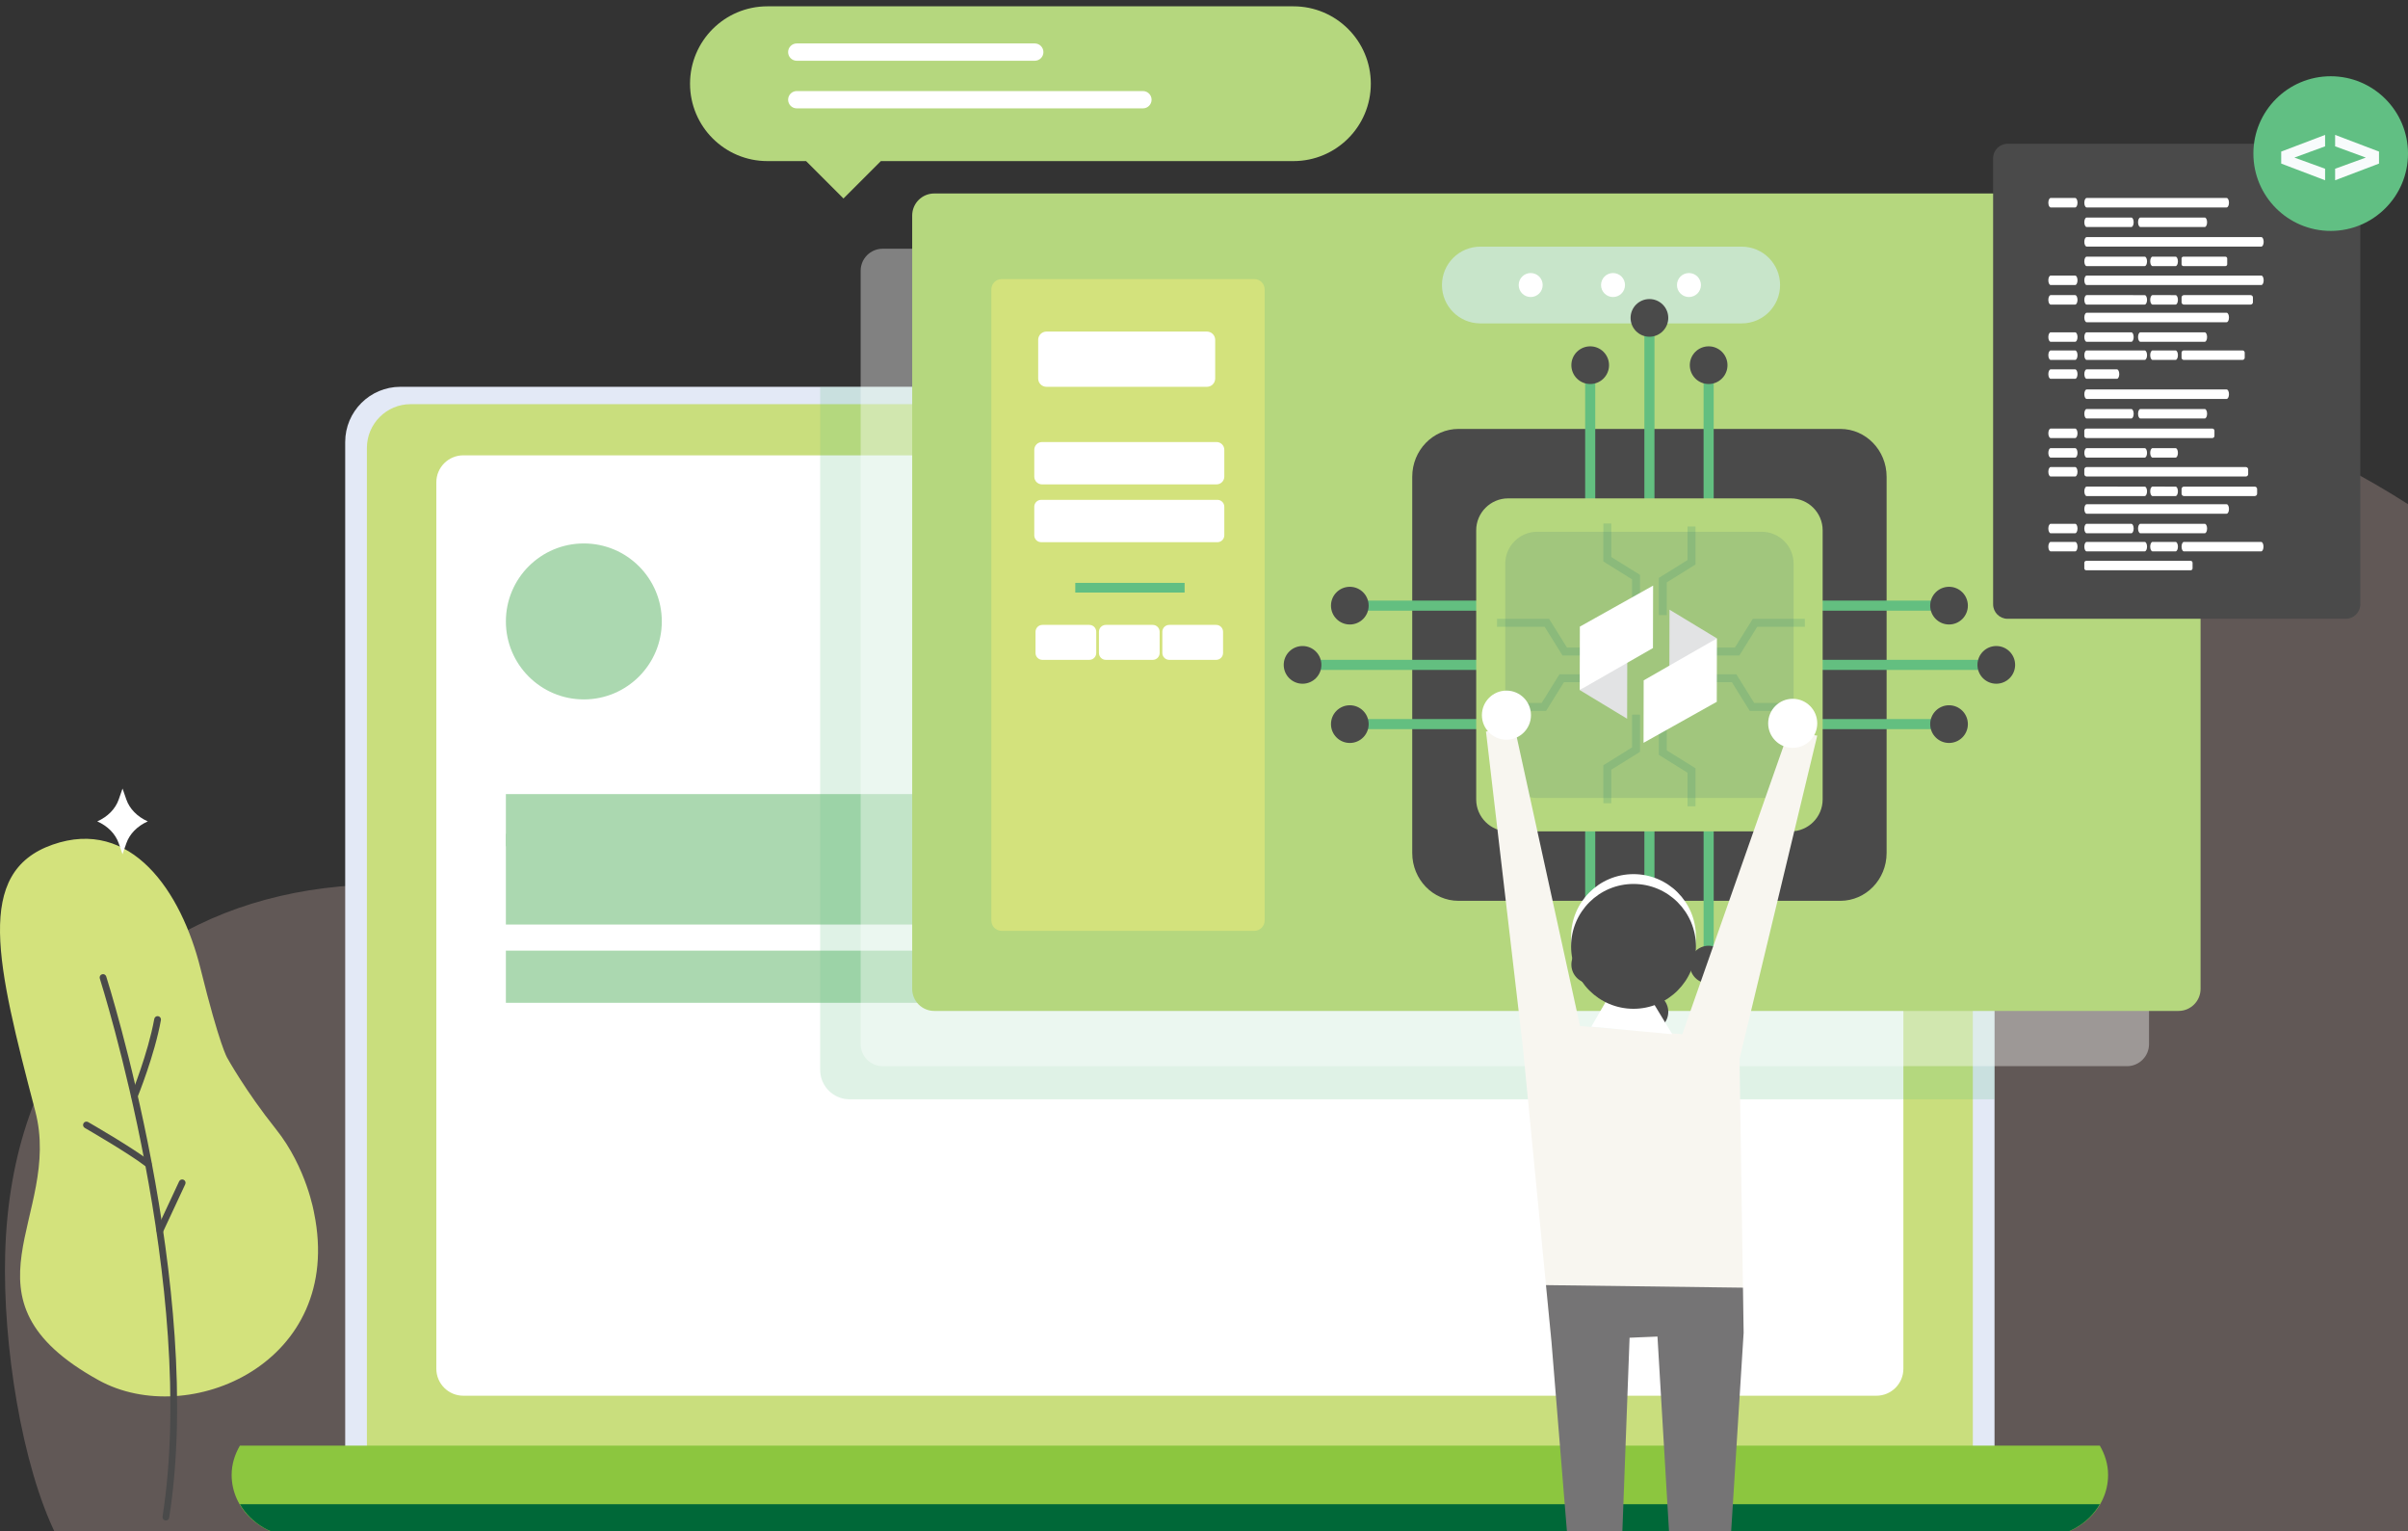 <?xml version="1.0" encoding="UTF-8" standalone="no"?>
<!-- Created with Inkscape (http://www.inkscape.org/) -->

<svg
   xmlns:dc="http://purl.org/dc/elements/1.1/"
   xmlns:cc="http://creativecommons.org/ns#"
   xmlns:rdf="http://www.w3.org/1999/02/22-rdf-syntax-ns#"
   xmlns:svg="http://www.w3.org/2000/svg"
   xmlns="http://www.w3.org/2000/svg"
   xmlns:sodipodi="http://sodipodi.sourceforge.net/DTD/sodipodi-0.dtd"
   xmlns:inkscape="http://www.inkscape.org/namespaces/inkscape"
   width="377.539"
   height="240"
   viewBox="0 0 377.539 240"
   id="svg2"
   version="1.1"
   inkscape:version="0.91 r13725"
   sodipodi:docname="team.svg">
  <rect x="0" y="0" width="377.539" height="240" fill="#333333" stroke="none"/>
  <defs
     id="defs4">
    <clipPath
       clipPathUnits="userSpaceOnUse"
       id="clipPath80">
      <path
         d="m 471.224,2000.53 47.741,0 0,-10.23 -47.741,0 0,10.23 z"
         id="path82"
         inkscape:connector-curvature="0" />
    </clipPath>
    <clipPath
       clipPathUnits="userSpaceOnUse"
       id="clipPath96">
      <path
         d="m 524.665,1986.71 83.839,0 0,-17.96 -83.839,0 0,17.96 z"
         id="path98"
         inkscape:connector-curvature="0" />
    </clipPath>
    <clipPath
       clipPathUnits="userSpaceOnUse"
       id="clipPath2632">
      <path
         d="m -39.268,2045.85 176.272,0 0,-37.78 -176.272,0 0,37.78 z"
         id="path2634"
         inkscape:connector-curvature="0" />
    </clipPath>
    <clipPath
       clipPathUnits="userSpaceOnUse"
       id="clipPath2648">
      <path
         d="m 448.711,2119.59 117.353,0 0,-25.15 -117.353,0 0,25.15 z"
         id="path2650"
         inkscape:connector-curvature="0" />
    </clipPath>
    <clipPath
       clipPathUnits="userSpaceOnUse"
       id="clipPath2664">
      <path
         d="m 78.706,2168.26 117.353,0 0,-25.15 -117.353,0 0,25.15 z"
         id="path2666"
         inkscape:connector-curvature="0" />
    </clipPath>
    <clipPath
       clipPathUnits="userSpaceOnUse"
       id="clipPath2680">
      <path
         d="m 247.766,2056.98 59.502,0 0,-12.75 -59.502,0 0,12.75 z"
         id="path2682"
         inkscape:connector-curvature="0" />
    </clipPath>
    <clipPath
       clipPathUnits="userSpaceOnUse"
       id="clipPath150">
      <path
         d="m 384.619,1909.95 147.3,0 0,-89.34 -147.3,0 0,89.34 z"
         id="path152"
         inkscape:connector-curvature="0" />
    </clipPath>
    <clipPath
       clipPathUnits="userSpaceOnUse"
       id="clipPath166">
      <path
         d="m 389.698,1927.26 161.599,0 0,-102.5 -161.599,0 0,102.5 z"
         id="path168"
         inkscape:connector-curvature="0" />
    </clipPath>
    <clipPath
       clipPathUnits="userSpaceOnUse"
       id="clipPath528">
      <path
         d="m 469.139,1892.81 38.988,0 0,-35.46 -38.988,0 0,35.46 z"
         id="path530"
         inkscape:connector-curvature="0" />
    </clipPath>
    <clipPath
       clipPathUnits="userSpaceOnUse"
       id="clipPath900">
      <path
         d="m 67.123,1496.35 12.295,0 0,-14.44 -12.295,0 0,14.44 z"
         id="path902"
         inkscape:connector-curvature="0" />
    </clipPath>
    <clipPath
       clipPathUnits="userSpaceOnUse"
       id="clipPath928">
      <path
         d="m 79.229,1482.75 12.295,0 0,-10.54 -12.295,0 0,10.54 z"
         id="path930"
         inkscape:connector-curvature="0" />
    </clipPath>
    <clipPath
       clipPathUnits="userSpaceOnUse"
       id="clipPath980">
      <path
         d="m 91.227,1496.28 12.295,0 0,-10.54 -12.295,0 0,10.54 z"
         id="path982"
         inkscape:connector-curvature="0" />
    </clipPath>
    <clipPath
       clipPathUnits="userSpaceOnUse"
       id="clipPath1008">
      <path
         d="m 103.009,1482.75 12.294,0 0,-10.54 -12.294,0 0,10.54 z"
         id="path1010"
         inkscape:connector-curvature="0" />
    </clipPath>
    <clipPath
       clipPathUnits="userSpaceOnUse"
       id="clipPath1072">
      <path
         d="m 67.123,1538.39 12.295,0 0,-14.43 -12.295,0 0,14.43 z"
         id="path1074"
         inkscape:connector-curvature="0" />
    </clipPath>
    <clipPath
       clipPathUnits="userSpaceOnUse"
       id="clipPath1100">
      <path
         d="m 79.229,1524.79 12.295,0 0,-10.54 -12.295,0 0,10.54 z"
         id="path1102"
         inkscape:connector-curvature="0" />
    </clipPath>
    <clipPath
       clipPathUnits="userSpaceOnUse"
       id="clipPath1152">
      <path
         d="m 91.227,1538.32 12.295,0 0,-10.54 -12.295,0 0,10.54 z"
         id="path1154"
         inkscape:connector-curvature="0" />
    </clipPath>
    <clipPath
       clipPathUnits="userSpaceOnUse"
       id="clipPath1180">
      <path
         d="m 103.009,1524.79 12.294,0 0,-10.54 -12.294,0 0,10.54 z"
         id="path1182"
         inkscape:connector-curvature="0" />
    </clipPath>
    <clipPath
       clipPathUnits="userSpaceOnUse"
       id="clipPath1244">
      <path
         d="m 67.123,1580.44 12.295,0 0,-14.44 -12.295,0 0,14.44 z"
         id="path1246"
         inkscape:connector-curvature="0" />
    </clipPath>
    <clipPath
       clipPathUnits="userSpaceOnUse"
       id="clipPath1272">
      <path
         d="m 79.229,1566.84 12.295,0 0,-10.54 -12.295,0 0,10.54 z"
         id="path1274"
         inkscape:connector-curvature="0" />
    </clipPath>
    <clipPath
       clipPathUnits="userSpaceOnUse"
       id="clipPath1324">
      <path
         d="m 91.227,1580.36 12.295,0 0,-10.54 -12.295,0 0,10.54 z"
         id="path1326"
         inkscape:connector-curvature="0" />
    </clipPath>
    <clipPath
       clipPathUnits="userSpaceOnUse"
       id="clipPath1352">
      <path
         d="m 103.009,1566.84 12.294,0 0,-10.54 -12.294,0 0,10.54 z"
         id="path1354"
         inkscape:connector-curvature="0" />
    </clipPath>
    <clipPath
       clipPathUnits="userSpaceOnUse"
       id="clipPath4468">
      <rect
         style="opacity:1;fill:#000000;fill-opacity:1;stroke:none;stroke-width:40;stroke-linecap:round;stroke-linejoin:round;stroke-miterlimit:4;stroke-dasharray:none;stroke-opacity:1"
         id="rect4470"
         width="403.429"
         height="403.429"
         x="71.429"
         y="660.362" />
    </clipPath>
    <filter
       style="color-interpolation-filters:sRGB"
       inkscape:label="Greyscale"
       id="filter4472">
      <feColorMatrix
         values="0.21 0.72 0.072 0 0 0.21 0.72 0.072 0 0 0.21 0.72 0.072 0 0 0 0 0 1 0 "
         id="feColorMatrix4474" />
    </filter>
    <clipPath
       id="clipPath80-7"
       clipPathUnits="userSpaceOnUse">
      <path
         inkscape:connector-curvature="0"
         id="path82-5"
         d="m 471.224,2000.53 47.741,0 0,-10.23 -47.741,0 0,10.23 z" />
    </clipPath>
    <clipPath
       id="clipPath96-3"
       clipPathUnits="userSpaceOnUse">
      <path
         inkscape:connector-curvature="0"
         id="path98-5"
         d="m 524.665,1986.71 83.839,0 0,-17.96 -83.839,0 0,17.96 z" />
    </clipPath>
    <clipPath
       id="clipPath2632-6"
       clipPathUnits="userSpaceOnUse">
      <path
         inkscape:connector-curvature="0"
         id="path2634-2"
         d="m -39.268,2045.85 176.272,0 0,-37.78 -176.272,0 0,37.78 z" />
    </clipPath>
    <clipPath
       id="clipPath2648-9"
       clipPathUnits="userSpaceOnUse">
      <path
         inkscape:connector-curvature="0"
         id="path2650-1"
         d="m 448.711,2119.59 117.353,0 0,-25.15 -117.353,0 0,25.15 z" />
    </clipPath>
    <clipPath
       id="clipPath2664-2"
       clipPathUnits="userSpaceOnUse">
      <path
         inkscape:connector-curvature="0"
         id="path2666-7"
         d="m 78.706,2168.26 117.353,0 0,-25.15 -117.353,0 0,25.15 z" />
    </clipPath>
    <clipPath
       id="clipPath2680-0"
       clipPathUnits="userSpaceOnUse">
      <path
         inkscape:connector-curvature="0"
         id="path2682-9"
         d="m 247.766,2056.98 59.502,0 0,-12.75 -59.502,0 0,12.75 z" />
    </clipPath>
    <clipPath
       id="clipPath150-3"
       clipPathUnits="userSpaceOnUse">
      <path
         inkscape:connector-curvature="0"
         id="path152-6"
         d="m 384.619,1909.95 147.3,0 0,-89.34 -147.3,0 0,89.34 z" />
    </clipPath>
    <clipPath
       id="clipPath166-0"
       clipPathUnits="userSpaceOnUse">
      <path
         inkscape:connector-curvature="0"
         id="path168-6"
         d="m 389.698,1927.26 161.599,0 0,-102.5 -161.599,0 0,102.5 z" />
    </clipPath>
    <clipPath
       id="clipPath528-2"
       clipPathUnits="userSpaceOnUse">
      <path
         inkscape:connector-curvature="0"
         id="path530-6"
         d="m 469.139,1892.81 38.988,0 0,-35.46 -38.988,0 0,35.46 z" />
    </clipPath>
    <clipPath
       id="clipPath900-1"
       clipPathUnits="userSpaceOnUse">
      <path
         inkscape:connector-curvature="0"
         id="path902-8"
         d="m 67.123,1496.35 12.295,0 0,-14.44 -12.295,0 0,14.44 z" />
    </clipPath>
    <clipPath
       id="clipPath928-79"
       clipPathUnits="userSpaceOnUse">
      <path
         inkscape:connector-curvature="0"
         id="path930-2"
         d="m 79.229,1482.75 12.295,0 0,-10.54 -12.295,0 0,10.54 z" />
    </clipPath>
    <clipPath
       id="clipPath980-0"
       clipPathUnits="userSpaceOnUse">
      <path
         inkscape:connector-curvature="0"
         id="path982-2"
         d="m 91.227,1496.28 12.295,0 0,-10.54 -12.295,0 0,10.54 z" />
    </clipPath>
    <clipPath
       id="clipPath1008-3"
       clipPathUnits="userSpaceOnUse">
      <path
         inkscape:connector-curvature="0"
         id="path1010-7"
         d="m 103.009,1482.75 12.294,0 0,-10.54 -12.294,0 0,10.54 z" />
    </clipPath>
    <clipPath
       id="clipPath1072-5"
       clipPathUnits="userSpaceOnUse">
      <path
         inkscape:connector-curvature="0"
         id="path1074-9"
         d="m 67.123,1538.39 12.295,0 0,-14.43 -12.295,0 0,14.43 z" />
    </clipPath>
    <clipPath
       id="clipPath1100-22"
       clipPathUnits="userSpaceOnUse">
      <path
         inkscape:connector-curvature="0"
         id="path1102-8"
         d="m 79.229,1524.79 12.295,0 0,-10.54 -12.295,0 0,10.54 z" />
    </clipPath>
    <clipPath
       id="clipPath1152-9"
       clipPathUnits="userSpaceOnUse">
      <path
         inkscape:connector-curvature="0"
         id="path1154-7"
         d="m 91.227,1538.32 12.295,0 0,-10.54 -12.295,0 0,10.54 z" />
    </clipPath>
    <clipPath
       id="clipPath1180-36"
       clipPathUnits="userSpaceOnUse">
      <path
         inkscape:connector-curvature="0"
         id="path1182-1"
         d="m 103.009,1524.79 12.294,0 0,-10.54 -12.294,0 0,10.54 z" />
    </clipPath>
    <clipPath
       id="clipPath1244-2"
       clipPathUnits="userSpaceOnUse">
      <path
         inkscape:connector-curvature="0"
         id="path1246-9"
         d="m 67.123,1580.44 12.295,0 0,-14.44 -12.295,0 0,14.44 z" />
    </clipPath>
    <clipPath
       id="clipPath1272-3"
       clipPathUnits="userSpaceOnUse">
      <path
         inkscape:connector-curvature="0"
         id="path1274-1"
         d="m 79.229,1566.84 12.295,0 0,-10.54 -12.295,0 0,10.54 z" />
    </clipPath>
    <clipPath
       id="clipPath1324-9"
       clipPathUnits="userSpaceOnUse">
      <path
         inkscape:connector-curvature="0"
         id="path1326-4"
         d="m 91.227,1580.36 12.295,0 0,-10.54 -12.295,0 0,10.54 z" />
    </clipPath>
    <clipPath
       id="clipPath1352-78"
       clipPathUnits="userSpaceOnUse">
      <path
         inkscape:connector-curvature="0"
         id="path1354-4"
         d="m 103.009,1566.84 12.294,0 0,-10.54 -12.294,0 0,10.54 z" />
    </clipPath>
    <clipPath
       id="clipPath900-3"
       clipPathUnits="userSpaceOnUse">
      <path
         inkscape:connector-curvature="0"
         id="path902-6"
         d="m 67.123,1496.35 12.295,0 0,-14.44 -12.295,0 0,14.44 z" />
    </clipPath>
    <clipPath
       id="clipPath928-7"
       clipPathUnits="userSpaceOnUse">
      <path
         inkscape:connector-curvature="0"
         id="path930-5"
         d="m 79.229,1482.75 12.295,0 0,-10.54 -12.295,0 0,10.54 z" />
    </clipPath>
    <clipPath
       id="clipPath980-3"
       clipPathUnits="userSpaceOnUse">
      <path
         inkscape:connector-curvature="0"
         id="path982-5"
         d="m 91.227,1496.28 12.295,0 0,-10.54 -12.295,0 0,10.54 z" />
    </clipPath>
    <clipPath
       id="clipPath1008-6"
       clipPathUnits="userSpaceOnUse">
      <path
         inkscape:connector-curvature="0"
         id="path1010-2"
         d="m 103.009,1482.75 12.294,0 0,-10.54 -12.294,0 0,10.54 z" />
    </clipPath>
    <clipPath
       id="clipPath1072-9"
       clipPathUnits="userSpaceOnUse">
      <path
         inkscape:connector-curvature="0"
         id="path1074-1"
         d="m 67.123,1538.39 12.295,0 0,-14.43 -12.295,0 0,14.43 z" />
    </clipPath>
    <clipPath
       id="clipPath1100-2"
       clipPathUnits="userSpaceOnUse">
      <path
         inkscape:connector-curvature="0"
         id="path1102-7"
         d="m 79.229,1524.79 12.295,0 0,-10.54 -12.295,0 0,10.54 z" />
    </clipPath>
    <clipPath
       id="clipPath1152-0"
       clipPathUnits="userSpaceOnUse">
      <path
         inkscape:connector-curvature="0"
         id="path1154-9"
         d="m 91.227,1538.32 12.295,0 0,-10.54 -12.295,0 0,10.54 z" />
    </clipPath>
    <clipPath
       id="clipPath1180-3"
       clipPathUnits="userSpaceOnUse">
      <path
         inkscape:connector-curvature="0"
         id="path1182-6"
         d="m 103.009,1524.79 12.294,0 0,-10.54 -12.294,0 0,10.54 z" />
    </clipPath>
    <clipPath
       id="clipPath1244-0"
       clipPathUnits="userSpaceOnUse">
      <path
         inkscape:connector-curvature="0"
         id="path1246-6"
         d="m 67.123,1580.44 12.295,0 0,-14.44 -12.295,0 0,14.44 z" />
    </clipPath>
    <clipPath
       id="clipPath1272-2"
       clipPathUnits="userSpaceOnUse">
      <path
         inkscape:connector-curvature="0"
         id="path1274-6"
         d="m 79.229,1566.84 12.295,0 0,-10.54 -12.295,0 0,10.54 z" />
    </clipPath>
    <clipPath
       id="clipPath1324-1"
       clipPathUnits="userSpaceOnUse">
      <path
         inkscape:connector-curvature="0"
         id="path1326-8"
         d="m 91.227,1580.36 12.295,0 0,-10.54 -12.295,0 0,10.54 z" />
    </clipPath>
    <clipPath
       id="clipPath1352-7"
       clipPathUnits="userSpaceOnUse">
      <path
         inkscape:connector-curvature="0"
         id="path1354-9"
         d="m 103.009,1566.84 12.294,0 0,-10.54 -12.294,0 0,10.54 z" />
    </clipPath>
    <clipPath
       id="clipPath2028"
       clipPathUnits="userSpaceOnUse">
      <path
         inkscape:connector-curvature="0"
         id="path2030"
         d="m 23.322,901.715 317.174,0 0,203.501 -317.174,0 0,-203.501 z" />
    </clipPath>
  </defs>
  <sodipodi:namedview
     id="base"
     pagecolor="#ffffff"
     bordercolor="#666666"
     borderopacity="1.0"
     inkscape:pageopacity="0.0"
     inkscape:pageshadow="2"
     inkscape:zoom="1.979899"
     inkscape:cx="135.57114"
     inkscape:cy="161.66837"
     inkscape:document-units="px"
     inkscape:current-layer="layer1"
     showgrid="false"
     units="px"
     inkscape:window-width="1873"
     inkscape:window-height="1056"
     inkscape:window-x="47"
     inkscape:window-y="24"
     inkscape:window-maximized="1" />
  <g
     inkscape:label="Layer 1"
     inkscape:groupmode="layer"
     id="layer1"
     transform="translate(0,-812.362)">
    <g
       id="g1430"
       transform="matrix(-1.069,0,0,-1.069,0.808,1008.937)"
       style="fill:#615856;fill-opacity:1">
      <path
         d="m 0,0 c -1.647,59.947 -68.087,69.33 -113.661,32.319 -45.574,-37.01 -89.501,-26.064 -113.111,5.213 -23.611,31.277 -39.348,109.28 -105.425,82.884 -7.13,-2.849 -13.908,-6.41 -20.341,-10.53 l 0,-150.651 344.998,-0.54 C -2.42,-31.044 0.362,-13.178 0,0"
         style="fill:#615856;fill-opacity:1;fill-rule:nonzero;stroke:none"
         id="path1432"
         inkscape:connector-curvature="0" />
    </g>
    <g
       id="g56"
       transform="matrix(1.25,0,0,-1.25,35.624,978.163)">
      <path
         d="m 0,0 c 0,0 -0.934,1.454 -3.346,11.175 -2.412,9.721 -8.724,19.004 -18.561,15.554 -9.837,-3.449 -7.012,-14.91 -2.167,-33.418 3.459,-13.214 -10.668,-23.467 7.952,-33.737 11.276,-6.22 30.869,2.146 27.023,20.953 0,0 -0.936,5.705 -4.774,10.511 C 2.289,-4.157 0,0 0,0"
         style="fill:#d3e27c;fill-opacity:1;fill-rule:nonzero;stroke:none"
         id="path58"
         inkscape:connector-curvature="0" />
    </g>
    <g
       id="g60"
       transform="matrix(1.25,0,0,-1.25,25.892,1050.667)">
      <path
         d="m 0,0 c -0.217,0.048 -0.362,0.257 -0.327,0.479 4.474,28.627 -7.745,67.082 -7.868,67.467 -0.072,0.222 0.05,0.461 0.273,0.533 0.222,0.072 0.461,-0.051 0.533,-0.274 C -7.265,67.818 5.015,29.172 0.51,0.348 0.474,0.116 0.257,-0.041 0.025,-0.005 0.017,-0.004 0.009,-0.002 0,0"
         style="fill:#4a4a4a;fill-opacity:1;fill-rule:nonzero;stroke:none"
         id="path62"
         inkscape:connector-curvature="0" />
    </g>
    <g
       id="g64"
       transform="matrix(1.25,0,0,-1.25,20.966,984.624)">
      <path
         d="m 0,0 c -0.023,0.006 -0.047,0.013 -0.07,0.022 -0.217,0.089 -0.32,0.336 -0.231,0.552 0.02,0.052 2.097,5.152 2.878,9.475 0.042,0.23 0.261,0.384 0.492,0.342 C 3.301,10.351 3.452,10.129 3.411,9.898 2.614,5.486 0.503,0.306 0.482,0.254 0.403,0.061 0.197,-0.043 0,0"
         style="fill:#4a4a4a;fill-opacity:1;fill-rule:nonzero;stroke:none"
         id="path66"
         inkscape:connector-curvature="0" />
    </g>
    <g
       id="g68"
       transform="matrix(1.25,0,0,-1.25,23.12,995.326)">
      <path
         d="m 0,0 c -0.06,0.013 -0.117,0.039 -0.168,0.078 -2.185,1.693 -7.644,4.834 -7.698,4.866 -0.203,0.117 -0.273,0.375 -0.156,0.578 0.116,0.203 0.374,0.275 0.578,0.156 C -7.218,5.549 -1.88,2.476 0.351,0.748 0.536,0.604 0.569,0.339 0.426,0.154 0.322,0.02 0.154,-0.034 0,0"
         style="fill:#4a4a4a;fill-opacity:1;fill-rule:nonzero;stroke:none"
         id="path70"
         inkscape:connector-curvature="0" />
    </g>
    <g
       id="g72"
       transform="matrix(1.25,0,0,-1.25,24.957,1005.756)">
      <path
         d="M 0,0 C -0.029,0.007 -0.06,0.017 -0.088,0.03 -0.3,0.129 -0.392,0.381 -0.293,0.593 L 2.502,6.582 C 2.601,6.794 2.852,6.887 3.065,6.786 3.277,6.687 3.369,6.436 3.27,6.224 L 0.475,0.234 C 0.39,0.052 0.189,-0.042 0,0"
         style="fill:#4a4a4a;fill-opacity:1;fill-rule:nonzero;stroke:none"
         id="path74"
         inkscape:connector-curvature="0" />
    </g>
    <g
       id="g108"
       transform="matrix(1.25,0,0,-1.25,294.413,861.566)">
      <path
         d="M 0,0 -0.732,2.098 -1.465,0 c -0.617,-1.768 -2.084,-3.261 -4.069,-4.143 1.985,-0.882 3.452,-2.375 4.069,-4.143 L -0.732,-10.384 0,-8.286 c 0.617,1.768 2.084,3.261 4.069,4.143 C 2.084,-3.261 0.617,-1.768 0,0"
         style="fill:#ffffff;fill-opacity:1;fill-rule:nonzero;stroke:none"
         id="path110"
         inkscape:connector-curvature="0" />
    </g>
    <g
       id="g112"
       transform="matrix(1.25,0,0,-1.25,19.814,937.688)">
      <path
         d="M 0,0 -0.483,1.384 -0.966,0 c -0.408,-1.167 -1.375,-2.152 -2.685,-2.733 1.31,-0.582 2.277,-1.567 2.685,-2.734 L -0.483,-6.851 0,-5.467 C 0.407,-4.3 1.375,-3.315 2.685,-2.733 1.375,-2.152 0.407,-1.167 0,0"
         style="fill:#ffffff;fill-opacity:1;fill-rule:nonzero;stroke:none"
         id="path114"
         inkscape:connector-curvature="0" />
    </g>
    <g
       id="g116"
       transform="matrix(1.25,0,0,-1.25,304.054,1048.468)">
      <path
         d="m 0,0 -193.019,0 c -3.826,0 -6.927,3.102 -6.927,6.928 l 0,126.529 c 0,3.825 3.101,6.927 6.927,6.927 l 193.019,0 c 3.825,0 6.928,-3.102 6.928,-6.927 l 0,-126.529 C 6.928,3.102 3.825,0 0,0"
         style="fill:#e3e9f6;fill-opacity:1;fill-rule:nonzero;stroke:none"
         id="path118"
         inkscape:connector-curvature="0" />
    </g>
    <g
       id="g120"
       transform="matrix(1.25,0,0,-1.25,302.448,1046.165)">
      <path
         d="m 0,0 -190.448,0 c -3.032,0 -5.491,2.458 -5.491,5.491 l 0,125.384 c 0,3.032 2.459,5.49 5.491,5.49 l 190.448,0 c 3.032,0 5.49,-2.458 5.49,-5.49 L 5.49,5.491 C 5.49,2.458 3.032,0 0,0"
         style="fill:#c9de7d;fill-opacity:1;fill-rule:nonzero;stroke:none"
         id="path122"
         inkscape:connector-curvature="0" />
    </g>
    <g
       id="g124"
       transform="matrix(1.25,0,0,-1.25,294.194,1031.123)">
      <path
         d="m 0,0 -177.243,0 c -1.868,0 -3.383,1.515 -3.383,3.383 l 0,111.149 c 0,1.868 1.515,3.383 3.383,3.383 l 177.243,0 c 1.868,0 3.383,-1.515 3.383,-3.383 l 0,-111.149 C 3.383,1.515 1.868,0 0,0"
         style="fill:#ffffff;fill-opacity:1;fill-rule:nonzero;stroke:none"
         id="path126"
         inkscape:connector-curvature="0" />
    </g>
    <g
       id="g128"
       transform="matrix(1.25,0,0,-1.25,103.761,909.762)">
      <path
         d="m 0,0 c 0,-5.4 -4.378,-9.779 -9.778,-9.779 -5.401,0 -9.779,4.379 -9.779,9.779 0,5.4 4.378,9.778 9.779,9.778 C -4.378,9.778 0,5.4 0,0"
         style="fill:#abd8b0;fill-opacity:1;fill-rule:nonzero;stroke:none"
         id="path130"
         inkscape:connector-curvature="0" />
    </g>
    <path
       d="m 159.002,945.004 -79.688,0 0,-8.178 79.688,0 0,8.178 z"
       style="fill:#abd8b0;fill-opacity:1;fill-rule:nonzero;stroke:none"
       id="path132"
       inkscape:connector-curvature="0" />
    <path
       d="m 159.002,957.271 -79.688,0 0,-14.22 79.688,0 0,14.22 z"
       style="fill:#abd8b0;fill-opacity:1;fill-rule:nonzero;stroke:none"
       id="path134"
       inkscape:connector-curvature="0" />
    <path
       d="m 159.002,969.539 -79.688,0 0,-8.179 79.688,0 0,8.179 z"
       style="fill:#abd8b0;fill-opacity:1;fill-rule:nonzero;stroke:none"
       id="path136"
       inkscape:connector-curvature="0" />
    <g
       id="g138"
       transform="matrix(1.25,0,0,-1.25,37.615,1038.941)">
      <path
         d="m 0,0 c -0.641,-1.099 -1.038,-2.338 -1.038,-3.675 0,-4.285 3.735,-7.758 8.343,-7.758 l 218.674,0 c 4.607,0 8.342,3.473 8.342,7.758 0,1.337 -0.396,2.576 -1.037,3.675 L 0,0 Z"
         style="fill:#8cc63f;fill-opacity:1;fill-rule:nonzero;stroke:none"
         id="path140"
         inkscape:connector-curvature="0" />
    </g>
    <g
       id="g142"
       transform="matrix(1.25,0,0,-1.25,37.615,1048.128)">
      <path
         d="m 0,0 c 1.412,-2.421 4.136,-4.083 7.305,-4.083 l 218.674,0 c 3.169,0 5.892,1.662 7.305,4.083 L 0,0 Z"
         style="fill:#006838;fill-opacity:1;fill-rule:nonzero;stroke:none"
         id="path144"
         inkscape:connector-curvature="0" />
    </g>
    <g
       id="g146"
       transform="matrix(1.25,0,0,-1.25,-352.185,3260.423)">
      <g
         id="g148" />
      <g
         id="g154">
        <g
           clip-path="url(#clipPath150)"
           id="g156"
           style="opacity:0.2">
          <g
             transform="translate(384.619,1909.948)"
             id="g158">
            <path
               d="m 0,0 0,-85.647 c 0,-2.04 1.654,-3.694 3.694,-3.694 l 143.606,0 L 147.3,0 0,0 Z"
               style="fill:#61bf83;fill-opacity:1;fill-rule:nonzero;stroke:none"
               id="path160"
               inkscape:connector-curvature="0" />
          </g>
        </g>
      </g>
    </g>
    <g
       id="g162"
       transform="matrix(1.25,0,0,-1.25,-352.185,3260.423)">
      <g
         id="g164" />
      <g
         id="g170">
        <g
           clip-path="url(#clipPath166)"
           id="g172"
           style="opacity:0.38">
          <g
             transform="translate(548.532,1824.762)"
             id="g174">
            <path
               d="m 0,0 -156.069,0 c -1.527,0 -2.765,1.238 -2.765,2.766 l 0,96.969 c 0,1.527 1.238,2.765 2.765,2.765 l 156.068,0 c 1.527,0 2.766,-1.238 2.766,-2.765 l 0,-96.969 C 2.765,1.238 1.526,0 0,0"
               style="fill:#ffffff;fill-opacity:1;fill-rule:nonzero;stroke:none"
               id="path176"
               inkscape:connector-curvature="0" />
          </g>
        </g>
      </g>
    </g>
    <g
       id="g178"
       transform="matrix(1.25,0,0,-1.25,341.559,970.813)">
      <path
         d="m 0,0 -156.068,0 c -1.527,0 -2.765,1.238 -2.765,2.765 l 0,96.97 c 0,1.527 1.238,2.765 2.765,2.765 l 156.069,0 c 1.526,0 2.765,-1.238 2.765,-2.765 l 0,-96.97 C 2.766,1.238 1.527,0 0,0"
         style="fill:#b5d77e;fill-opacity:1;fill-rule:nonzero;stroke:none"
         id="path180"
         inkscape:connector-curvature="0" />
    </g>
    <g
       id="g182"
       transform="matrix(1.25,0,0,-1.25,196.659,958.26)">
      <path
         d="m 0,0 -31.69,0 c -0.716,0 -1.296,0.58 -1.296,1.296 l 0,79.13 c 0,0.716 0.58,1.297 1.296,1.297 l 31.69,0 c 0.716,0 1.296,-0.58 1.296,-1.296 l 0,-79.131 C 1.296,0.58 0.716,0 0,0"
         style="fill:#d3e27c;fill-opacity:1;fill-rule:nonzero;stroke:none"
         id="path184"
         inkscape:connector-curvature="0" />
    </g>
    <g
       id="g186"
       transform="matrix(1.25,0,0,-1.25,189.228,872.988)">
      <path
         d="m 0,0 -20.128,0 c -0.573,0 -1.037,0.464 -1.037,1.037 l 0,4.852 c 0,0.572 0.464,1.036 1.037,1.036 L 0,6.925 c 0.572,0 1.036,-0.464 1.036,-1.036 l 0,-4.852 C 1.036,0.464 0.572,0 0,0"
         style="fill:#ffffff;fill-opacity:1;fill-rule:nonzero;stroke:none"
         id="path188"
         inkscape:connector-curvature="0" />
    </g>
    <g
       id="g190"
       transform="matrix(1.25,0,0,-1.25,190.734,888.282)">
      <path
         d="m 0,0 -21.884,0 c -0.538,0 -0.975,0.437 -0.975,0.975 l 0,3.359 c 0,0.539 0.437,0.976 0.975,0.976 L 0,5.31 c 0.539,0 0.976,-0.437 0.976,-0.976 l 0,-3.359 C 0.976,0.437 0.539,0 0,0"
         style="fill:#ffffff;fill-opacity:1;fill-rule:nonzero;stroke:none"
         id="path192"
         inkscape:connector-curvature="0" />
    </g>
    <g
       id="g194"
       transform="matrix(1.25,0,0,-1.25,190.874,897.343)">
      <path
         d="m 0,0 -22.108,0 c -0.477,0 -0.864,0.386 -0.864,0.863 l 0,3.584 c 0,0.476 0.387,0.863 0.864,0.863 L 0,5.31 c 0.477,0 0.863,-0.387 0.863,-0.863 l 0,-3.584 C 0.863,0.386 0.477,0 0,0"
         style="fill:#ffffff;fill-opacity:1;fill-rule:nonzero;stroke:none"
         id="path196"
         inkscape:connector-curvature="0" />
    </g>
    <g
       id="g198"
       transform="matrix(1.25,0,0,-1.25,170.795,915.786)">
      <path
         d="m 0,0 -5.889,0 c -0.476,0 -0.863,0.387 -0.863,0.863 l 0,2.658 c 0,0.477 0.387,0.863 0.863,0.863 l 5.889,0 c 0.477,0 0.863,-0.386 0.863,-0.863 l 0,-2.658 C 0.863,0.387 0.477,0 0,0"
         style="fill:#ffffff;fill-opacity:1;fill-rule:nonzero;stroke:none"
         id="path200"
         inkscape:connector-curvature="0" />
    </g>
    <g
       id="g202"
       transform="matrix(1.25,0,0,-1.25,180.737,915.786)">
      <path
         d="m 0,0 -5.889,0 c -0.476,0 -0.863,0.387 -0.863,0.863 l 0,2.658 c 0,0.477 0.387,0.863 0.863,0.863 l 5.889,0 c 0.477,0 0.862,-0.386 0.862,-0.863 l 0,-2.658 C 0.862,0.387 0.477,0 0,0"
         style="fill:#ffffff;fill-opacity:1;fill-rule:nonzero;stroke:none"
         id="path204"
         inkscape:connector-curvature="0" />
    </g>
    <g
       id="g206"
       transform="matrix(1.25,0,0,-1.25,190.679,915.786)">
      <path
         d="m 0,0 -5.889,0 c -0.476,0 -0.863,0.387 -0.863,0.863 l 0,2.658 c 0,0.477 0.387,0.863 0.863,0.863 l 5.889,0 c 0.477,0 0.863,-0.386 0.863,-0.863 l 0,-2.658 C 0.863,0.387 0.477,0 0,0"
         style="fill:#ffffff;fill-opacity:1;fill-rule:nonzero;stroke:none"
         id="path208"
         inkscape:connector-curvature="0" />
    </g>
    <path
       d="m 185.729,905.236 -17.141,0 0,-1.515 17.141,0 0,1.515 z"
       style="fill:#61bf83;fill-opacity:1;fill-rule:nonzero;stroke:none"
       id="path210"
       inkscape:connector-curvature="0" />
    <g
       id="g212"
       transform="matrix(1.25,0,0,-1.25,273.075,863.052)">
      <path
         d="m 0,0 -32.783,0 c -2.658,0 -4.813,2.154 -4.813,4.812 0,2.658 2.155,4.813 4.813,4.813 L 0,9.625 C 2.657,9.625 4.812,7.47 4.812,4.812 4.812,2.154 2.657,0 0,0"
         style="fill:#c8e5ca;fill-opacity:1;fill-rule:nonzero;stroke:none"
         id="path214"
         inkscape:connector-curvature="0" />
    </g>
    <g
       id="g216"
       transform="matrix(1.25,0,0,-1.25,241.87,857.037)">
      <path
         d="m 0,0 c 0,-0.831 -0.673,-1.504 -1.504,-1.504 -0.83,0 -1.504,0.673 -1.504,1.504 0,0.831 0.674,1.504 1.504,1.504 C -0.673,1.504 0,0.831 0,0"
         style="fill:#ffffff;fill-opacity:1;fill-rule:nonzero;stroke:none"
         id="path218"
         inkscape:connector-curvature="0" />
    </g>
    <g
       id="g220"
       transform="matrix(1.25,0,0,-1.25,254.778,857.037)">
      <path
         d="m 0,0 c 0,-0.831 -0.673,-1.504 -1.504,-1.504 -0.83,0 -1.504,0.673 -1.504,1.504 0,0.831 0.674,1.504 1.504,1.504 C -0.673,1.504 0,0.831 0,0"
         style="fill:#ffffff;fill-opacity:1;fill-rule:nonzero;stroke:none"
         id="path222"
         inkscape:connector-curvature="0" />
    </g>
    <g
       id="g224"
       transform="matrix(1.25,0,0,-1.25,266.683,857.037)">
      <path
         d="m 0,0 c 0,-0.831 -0.674,-1.504 -1.504,-1.504 -0.831,0 -1.504,0.673 -1.504,1.504 0,0.831 0.673,1.504 1.504,1.504 C -0.674,1.504 0,0.831 0,0"
         style="fill:#ffffff;fill-opacity:1;fill-rule:nonzero;stroke:none"
         id="path226"
         inkscape:connector-curvature="0" />
    </g>
    <g
       id="g228"
       transform="matrix(1.25,0,0,-1.25,367.793,909.348)">
      <path
         d="m 0,0 -42.427,0 c -1.002,0 -1.814,0.812 -1.814,1.814 l 0,55.932 c 0,1.002 0.812,1.815 1.815,1.815 l 42.426,0 c 1.002,0 1.814,-0.813 1.814,-1.815 l 0,-55.932 C 1.814,0.812 1.002,0 0,0"
         style="fill:#4a4a4a;fill-opacity:1;fill-rule:nonzero;stroke:none"
         id="path230"
         inkscape:connector-curvature="0" />
    </g>
    <g
       id="g232"
       transform="matrix(1.25,0,0,-1.25,325.354,844.877)">
      <path
         d="m 0,0 -3.068,0 c -0.163,0 -0.296,0.266 -0.296,0.593 0,0.328 0.133,0.594 0.296,0.594 L 0,1.187 C 0.163,1.187 0.295,0.921 0.295,0.593 0.295,0.266 0.163,0 0,0"
         style="fill:#ffffff;fill-opacity:1;fill-rule:nonzero;stroke:none"
         id="path234"
         inkscape:connector-curvature="0" />
    </g>
    <g
       id="g236"
       transform="matrix(1.25,0,0,-1.25,349.102,844.877)">
      <path
         d="m 0,0 -17.554,0 c -0.163,0 -0.295,0.266 -0.295,0.593 0,0.328 0.132,0.594 0.295,0.594 L 0,1.187 C 0.163,1.187 0.295,0.921 0.295,0.593 0.295,0.266 0.163,0 0,0"
         style="fill:#ffffff;fill-opacity:1;fill-rule:nonzero;stroke:none"
         id="path238"
         inkscape:connector-curvature="0" />
    </g>
    <g
       id="g240"
       transform="matrix(1.25,0,0,-1.25,334.159,847.942)">
      <path
         d="m 0,0 -5.6,0 c -0.163,0 -0.295,0.266 -0.295,0.593 0,0.328 0.132,0.594 0.295,0.594 l 5.6,0 C 0.163,1.187 0.295,0.921 0.295,0.593 0.295,0.266 0.163,0 0,0"
         style="fill:#ffffff;fill-opacity:1;fill-rule:nonzero;stroke:none"
         id="path242"
         inkscape:connector-curvature="0" />
    </g>
    <g
       id="g244"
       transform="matrix(1.25,0,0,-1.25,345.67,847.942)">
      <path
         d="m 0,0 -8.069,0 c -0.163,0 -0.295,0.266 -0.295,0.593 0,0.328 0.132,0.594 0.295,0.594 L 0,1.187 C 0.163,1.187 0.296,0.921 0.296,0.593 0.296,0.266 0.163,0 0,0"
         style="fill:#ffffff;fill-opacity:1;fill-rule:nonzero;stroke:none"
         id="path246"
         inkscape:connector-curvature="0" />
    </g>
    <g
       id="g248"
       transform="matrix(1.25,0,0,-1.25,349.102,862.868)">
      <path
         d="m 0,0 -17.554,0 c -0.163,0 -0.295,0.266 -0.295,0.593 0,0.328 0.132,0.594 0.295,0.594 L 0,1.187 C 0.163,1.187 0.295,0.921 0.295,0.593 0.295,0.266 0.163,0 0,0"
         style="fill:#ffffff;fill-opacity:1;fill-rule:nonzero;stroke:none"
         id="path250"
         inkscape:connector-curvature="0" />
    </g>
    <g
       id="g252"
       transform="matrix(1.25,0,0,-1.25,325.354,865.933)">
      <path
         d="m 0,0 -3.068,0 c -0.163,0 -0.296,0.266 -0.296,0.593 0,0.328 0.133,0.594 0.296,0.594 L 0,1.187 C 0.163,1.187 0.295,0.921 0.295,0.593 0.295,0.266 0.163,0 0,0"
         style="fill:#ffffff;fill-opacity:1;fill-rule:nonzero;stroke:none"
         id="path254"
         inkscape:connector-curvature="0" />
    </g>
    <g
       id="g256"
       transform="matrix(1.25,0,0,-1.25,334.159,865.933)">
      <path
         d="m 0,0 -5.6,0 c -0.163,0 -0.295,0.266 -0.295,0.593 0,0.328 0.132,0.594 0.295,0.594 l 5.6,0 C 0.163,1.187 0.295,0.921 0.295,0.593 0.295,0.266 0.163,0 0,0"
         style="fill:#ffffff;fill-opacity:1;fill-rule:nonzero;stroke:none"
         id="path258"
         inkscape:connector-curvature="0" />
    </g>
    <g
       id="g260"
       transform="matrix(1.25,0,0,-1.25,345.67,865.933)">
      <path
         d="m 0,0 -8.069,0 c -0.163,0 -0.295,0.266 -0.295,0.593 0,0.328 0.132,0.594 0.295,0.594 L 0,1.187 C 0.163,1.187 0.296,0.921 0.296,0.593 0.296,0.266 0.163,0 0,0"
         style="fill:#ffffff;fill-opacity:1;fill-rule:nonzero;stroke:none"
         id="path262"
         inkscape:connector-curvature="0" />
    </g>
    <g
       id="g264"
       transform="matrix(1.25,0,0,-1.25,354.542,851.008)">
      <path
         d="m 0,0 -21.906,0 c -0.163,0 -0.295,0.266 -0.295,0.593 0,0.328 0.132,0.594 0.295,0.594 L 0,1.187 C 0.163,1.187 0.295,0.921 0.295,0.593 0.295,0.266 0.163,0 0,0"
         style="fill:#ffffff;fill-opacity:1;fill-rule:nonzero;stroke:none"
         id="path266"
         inkscape:connector-curvature="0" />
    </g>
    <g
       id="g268"
       transform="matrix(1.25,0,0,-1.25,348.901,854.073)">
      <path
         d="m 0,0 -5.257,0 c -0.13,0 -0.234,0.104 -0.234,0.234 l 0,0.719 c 0,0.129 0.104,0.234 0.234,0.234 l 5.257,0 c 0.129,0 0.234,-0.105 0.234,-0.234 l 0,-0.719 C 0.234,0.104 0.13,0 0,0"
         style="fill:#ffffff;fill-opacity:1;fill-rule:nonzero;stroke:none"
         id="path270"
         inkscape:connector-curvature="0" />
    </g>
    <g
       id="g272"
       transform="matrix(1.25,0,0,-1.25,336.255,854.073)">
      <path
         d="m 0,0 -7.276,0 c -0.163,0 -0.295,0.266 -0.295,0.593 0,0.328 0.132,0.594 0.295,0.594 L 0,1.187 C 0.164,1.187 0.296,0.921 0.296,0.593 0.296,0.266 0.164,0 0,0"
         style="fill:#ffffff;fill-opacity:1;fill-rule:nonzero;stroke:none"
         id="path274"
         inkscape:connector-curvature="0" />
    </g>
    <g
       id="g276"
       transform="matrix(1.25,0,0,-1.25,341.096,854.073)">
      <path
         d="m 0,0 -2.886,0 c -0.163,0 -0.295,0.266 -0.295,0.593 0,0.328 0.132,0.594 0.295,0.594 L 0,1.187 C 0.163,1.187 0.296,0.921 0.296,0.593 0.296,0.266 0.163,0 0,0"
         style="fill:#ffffff;fill-opacity:1;fill-rule:nonzero;stroke:none"
         id="path278"
         inkscape:connector-curvature="0" />
    </g>
    <g
       id="g280"
       transform="matrix(1.25,0,0,-1.25,325.354,857.037)">
      <path
         d="m 0,0 -3.068,0 c -0.163,0 -0.296,0.266 -0.296,0.593 0,0.328 0.133,0.594 0.296,0.594 L 0,1.187 C 0.163,1.187 0.295,0.921 0.295,0.593 0.295,0.266 0.163,0 0,0"
         style="fill:#ffffff;fill-opacity:1;fill-rule:nonzero;stroke:none"
         id="path282"
         inkscape:connector-curvature="0" />
    </g>
    <g
       id="g284"
       transform="matrix(1.25,0,0,-1.25,354.542,857.037)">
      <path
         d="m 0,0 -21.906,0 c -0.163,0 -0.295,0.266 -0.295,0.593 0,0.328 0.132,0.594 0.295,0.594 L 0,1.187 C 0.163,1.187 0.295,0.921 0.295,0.593 0.295,0.266 0.163,0 0,0"
         style="fill:#ffffff;fill-opacity:1;fill-rule:nonzero;stroke:none"
         id="path286"
         inkscape:connector-curvature="0" />
    </g>
    <g
       id="g288"
       transform="matrix(1.25,0,0,-1.25,325.354,868.773)">
      <path
         d="m 0,0 -3.068,0 c -0.163,0 -0.296,0.266 -0.296,0.593 0,0.328 0.133,0.594 0.296,0.594 L 0,1.187 C 0.163,1.187 0.295,0.921 0.295,0.593 0.295,0.266 0.163,0 0,0"
         style="fill:#ffffff;fill-opacity:1;fill-rule:nonzero;stroke:none"
         id="path290"
         inkscape:connector-curvature="0" />
    </g>
    <g
       id="g292"
       transform="matrix(1.25,0,0,-1.25,351.594,868.773)">
      <path
         d="m 0,0 -7.37,0 c -0.152,0 -0.276,0.123 -0.276,0.275 l 0,0.637 c 0,0.151 0.124,0.275 0.276,0.275 l 7.37,0 c 0.152,0 0.275,-0.124 0.275,-0.275 l 0,-0.637 C 0.275,0.123 0.152,0 0,0"
         style="fill:#ffffff;fill-opacity:1;fill-rule:nonzero;stroke:none"
         id="path294"
         inkscape:connector-curvature="0" />
    </g>
    <g
       id="g296"
       transform="matrix(1.25,0,0,-1.25,336.255,868.773)">
      <path
         d="m 0,0 -7.276,0 c -0.163,0 -0.295,0.266 -0.295,0.593 0,0.328 0.132,0.594 0.295,0.594 L 0,1.187 C 0.164,1.187 0.296,0.921 0.296,0.593 0.296,0.266 0.164,0 0,0"
         style="fill:#ffffff;fill-opacity:1;fill-rule:nonzero;stroke:none"
         id="path298"
         inkscape:connector-curvature="0" />
    </g>
    <g
       id="g300"
       transform="matrix(1.25,0,0,-1.25,341.096,868.773)">
      <path
         d="m 0,0 -2.886,0 c -0.163,0 -0.295,0.266 -0.295,0.593 0,0.328 0.132,0.594 0.295,0.594 L 0,1.187 C 0.163,1.187 0.296,0.921 0.296,0.593 0.296,0.266 0.163,0 0,0"
         style="fill:#ffffff;fill-opacity:1;fill-rule:nonzero;stroke:none"
         id="path302"
         inkscape:connector-curvature="0" />
    </g>
    <g
       id="g304"
       transform="matrix(1.25,0,0,-1.25,325.354,871.736)">
      <path
         d="m 0,0 -3.068,0 c -0.163,0 -0.296,0.266 -0.296,0.593 0,0.328 0.133,0.594 0.296,0.594 L 0,1.187 C 0.163,1.187 0.295,0.921 0.295,0.593 0.295,0.266 0.163,0 0,0"
         style="fill:#ffffff;fill-opacity:1;fill-rule:nonzero;stroke:none"
         id="path306"
         inkscape:connector-curvature="0" />
    </g>
    <g
       id="g308"
       transform="matrix(1.25,0,0,-1.25,331.901,871.736)">
      <path
         d="m 0,0 -3.793,0 c -0.163,0 -0.295,0.266 -0.295,0.593 0,0.328 0.132,0.594 0.295,0.594 L 0,1.187 C 0.163,1.187 0.295,0.921 0.295,0.593 0.295,0.266 0.163,0 0,0"
         style="fill:#ffffff;fill-opacity:1;fill-rule:nonzero;stroke:none"
         id="path310"
         inkscape:connector-curvature="0" />
    </g>
    <g
       id="g312"
       transform="matrix(1.25,0,0,-1.25,321.519,860.102)">
      <path
         d="m 0,0 c -0.163,0 -0.296,0.266 -0.296,0.593 0,0.328 0.133,0.594 0.296,0.594 l 3.068,0 C 3.231,1.187 3.363,0.921 3.363,0.593 3.363,0.266 3.231,0 3.068,0"
         style="fill:#ffffff;fill-opacity:1;fill-rule:nonzero;stroke:none"
         id="path314"
         inkscape:connector-curvature="0" />
    </g>
    <g
       id="g316"
       transform="matrix(1.25,0,0,-1.25,352.859,860.102)">
      <path
         d="m 0,0 -8.364,0 c -0.162,0 -0.293,0.131 -0.293,0.292 l 0,0.602 c 0,0.162 0.131,0.293 0.293,0.293 l 8.364,0 c 0.162,0 0.293,-0.131 0.293,-0.293 l 0,-0.602 C 0.293,0.131 0.162,0 0,0"
         style="fill:#ffffff;fill-opacity:1;fill-rule:nonzero;stroke:none"
         id="path318"
         inkscape:connector-curvature="0" />
    </g>
    <g
       id="g320"
       transform="matrix(1.25,0,0,-1.25,336.255,860.102)">
      <path
         d="m 0,0 -7.276,0 c -0.163,0 -0.295,0.266 -0.295,0.593 0,0.328 0.132,0.594 0.295,0.594 L 0,1.187 C 0.164,1.187 0.296,0.921 0.296,0.593 0.296,0.266 0.164,0 0,0"
         style="fill:#ffffff;fill-opacity:1;fill-rule:nonzero;stroke:none"
         id="path322"
         inkscape:connector-curvature="0" />
    </g>
    <g
       id="g324"
       transform="matrix(1.25,0,0,-1.25,341.096,860.102)">
      <path
         d="m 0,0 -2.886,0 c -0.163,0 -0.295,0.266 -0.295,0.593 0,0.328 0.132,0.594 0.295,0.594 L 0,1.187 C 0.163,1.187 0.296,0.921 0.296,0.593 0.296,0.266 0.163,0 0,0"
         style="fill:#ffffff;fill-opacity:1;fill-rule:nonzero;stroke:none"
         id="path326"
         inkscape:connector-curvature="0" />
    </g>
    <g
       id="g328"
       transform="matrix(1.25,0,0,-1.25,349.102,874.888)">
      <path
         d="m 0,0 -17.554,0 c -0.163,0 -0.295,0.266 -0.295,0.593 0,0.328 0.132,0.594 0.295,0.594 L 0,1.187 C 0.163,1.187 0.295,0.921 0.295,0.593 0.295,0.266 0.163,0 0,0"
         style="fill:#ffffff;fill-opacity:1;fill-rule:nonzero;stroke:none"
         id="path330"
         inkscape:connector-curvature="0" />
    </g>
    <g
       id="g332"
       transform="matrix(1.25,0,0,-1.25,334.159,877.954)">
      <path
         d="m 0,0 -5.6,0 c -0.163,0 -0.295,0.266 -0.295,0.594 0,0.327 0.132,0.593 0.295,0.593 l 5.6,0 C 0.163,1.187 0.295,0.921 0.295,0.594 0.295,0.266 0.163,0 0,0"
         style="fill:#ffffff;fill-opacity:1;fill-rule:nonzero;stroke:none"
         id="path334"
         inkscape:connector-curvature="0" />
    </g>
    <g
       id="g336"
       transform="matrix(1.25,0,0,-1.25,345.67,877.954)">
      <path
         d="m 0,0 -8.069,0 c -0.163,0 -0.295,0.266 -0.295,0.594 0,0.327 0.132,0.593 0.295,0.593 L 0,1.187 C 0.163,1.187 0.296,0.921 0.296,0.594 0.296,0.266 0.163,0 0,0"
         style="fill:#ffffff;fill-opacity:1;fill-rule:nonzero;stroke:none"
         id="path338"
         inkscape:connector-curvature="0" />
    </g>
    <g
       id="g340"
       transform="matrix(1.25,0,0,-1.25,349.102,892.879)">
      <path
         d="m 0,0 -17.554,0 c -0.163,0 -0.295,0.266 -0.295,0.593 0,0.328 0.132,0.594 0.295,0.594 L 0,1.187 C 0.163,1.187 0.295,0.921 0.295,0.593 0.295,0.266 0.163,0 0,0"
         style="fill:#ffffff;fill-opacity:1;fill-rule:nonzero;stroke:none"
         id="path342"
         inkscape:connector-curvature="0" />
    </g>
    <g
       id="g344"
       transform="matrix(1.25,0,0,-1.25,325.354,895.945)">
      <path
         d="m 0,0 -3.068,0 c -0.163,0 -0.296,0.266 -0.296,0.594 0,0.327 0.133,0.593 0.296,0.593 L 0,1.187 C 0.163,1.187 0.295,0.921 0.295,0.594 0.295,0.266 0.163,0 0,0"
         style="fill:#ffffff;fill-opacity:1;fill-rule:nonzero;stroke:none"
         id="path346"
         inkscape:connector-curvature="0" />
    </g>
    <g
       id="g348"
       transform="matrix(1.25,0,0,-1.25,334.159,895.945)">
      <path
         d="m 0,0 -5.6,0 c -0.163,0 -0.295,0.266 -0.295,0.594 0,0.327 0.132,0.593 0.295,0.593 l 5.6,0 C 0.163,1.187 0.295,0.921 0.295,0.594 0.295,0.266 0.163,0 0,0"
         style="fill:#ffffff;fill-opacity:1;fill-rule:nonzero;stroke:none"
         id="path350"
         inkscape:connector-curvature="0" />
    </g>
    <g
       id="g352"
       transform="matrix(1.25,0,0,-1.25,345.67,895.945)">
      <path
         d="m 0,0 -8.069,0 c -0.163,0 -0.295,0.266 -0.295,0.594 0,0.327 0.132,0.593 0.295,0.593 L 0,1.187 C 0.163,1.187 0.296,0.921 0.296,0.594 0.296,0.266 0.163,0 0,0"
         style="fill:#ffffff;fill-opacity:1;fill-rule:nonzero;stroke:none"
         id="path354"
         inkscape:connector-curvature="0" />
    </g>
    <g
       id="g356"
       transform="matrix(1.25,0,0,-1.25,325.354,881.019)">
      <path
         d="m 0,0 -3.068,0 c -0.163,0 -0.296,0.266 -0.296,0.593 0,0.328 0.133,0.594 0.296,0.594 L 0,1.187 C 0.163,1.187 0.295,0.921 0.295,0.593 0.295,0.266 0.163,0 0,0"
         style="fill:#ffffff;fill-opacity:1;fill-rule:nonzero;stroke:none"
         id="path358"
         inkscape:connector-curvature="0" />
    </g>
    <g
       id="g360"
       transform="matrix(1.25,0,0,-1.25,346.859,881.019)">
      <path
         d="m 0,0 -15.788,0 c -0.148,0 -0.267,0.12 -0.267,0.267 l 0,0.652 c 0,0.148 0.119,0.268 0.267,0.268 L 0,1.187 c 0.147,0 0.267,-0.12 0.267,-0.268 l 0,-0.652 C 0.267,0.12 0.147,0 0,0"
         style="fill:#ffffff;fill-opacity:1;fill-rule:nonzero;stroke:none"
         id="path362"
         inkscape:connector-curvature="0" />
    </g>
    <g
       id="g364"
       transform="matrix(1.25,0,0,-1.25,325.354,884.085)">
      <path
         d="m 0,0 -3.068,0 c -0.163,0 -0.296,0.266 -0.296,0.593 0,0.328 0.133,0.594 0.296,0.594 L 0,1.187 C 0.163,1.187 0.295,0.921 0.295,0.593 0.295,0.266 0.163,0 0,0"
         style="fill:#ffffff;fill-opacity:1;fill-rule:nonzero;stroke:none"
         id="path366"
         inkscape:connector-curvature="0" />
    </g>
    <g
       id="g368"
       transform="matrix(1.25,0,0,-1.25,336.255,884.085)">
      <path
         d="m 0,0 -7.276,0 c -0.163,0 -0.295,0.266 -0.295,0.593 0,0.328 0.132,0.594 0.295,0.594 L 0,1.187 C 0.164,1.187 0.296,0.921 0.296,0.593 0.296,0.266 0.164,0 0,0"
         style="fill:#ffffff;fill-opacity:1;fill-rule:nonzero;stroke:none"
         id="path370"
         inkscape:connector-curvature="0" />
    </g>
    <g
       id="g372"
       transform="matrix(1.25,0,0,-1.25,341.096,884.085)">
      <path
         d="m 0,0 -2.886,0 c -0.163,0 -0.295,0.266 -0.295,0.593 0,0.328 0.132,0.594 0.295,0.594 L 0,1.187 C 0.163,1.187 0.296,0.921 0.296,0.593 0.296,0.266 0.163,0 0,0"
         style="fill:#ffffff;fill-opacity:1;fill-rule:nonzero;stroke:none"
         id="path374"
         inkscape:connector-curvature="0" />
    </g>
    <g
       id="g376"
       transform="matrix(1.25,0,0,-1.25,325.354,887.048)">
      <path
         d="m 0,0 -3.068,0 c -0.163,0 -0.296,0.266 -0.296,0.593 0,0.328 0.133,0.594 0.296,0.594 L 0,1.187 C 0.163,1.187 0.295,0.921 0.295,0.593 0.295,0.266 0.163,0 0,0"
         style="fill:#ffffff;fill-opacity:1;fill-rule:nonzero;stroke:none"
         id="path378"
         inkscape:connector-curvature="0" />
    </g>
    <g
       id="g380"
       transform="matrix(1.25,0,0,-1.25,352.107,887.048)">
      <path
         d="m 0,0 -19.954,0 c -0.165,0 -0.299,0.134 -0.299,0.3 l 0,0.587 c 0,0.166 0.134,0.3 0.299,0.3 L 0,1.187 c 0.166,0 0.3,-0.134 0.3,-0.3 l 0,-0.588 C 0.3,0.134 0.166,0 0,0"
         style="fill:#ffffff;fill-opacity:1;fill-rule:nonzero;stroke:none"
         id="path382"
         inkscape:connector-curvature="0" />
    </g>
    <g
       id="g384"
       transform="matrix(1.25,0,0,-1.25,325.354,898.784)">
      <path
         d="m 0,0 -3.068,0 c -0.163,0 -0.296,0.266 -0.296,0.593 0,0.328 0.133,0.594 0.296,0.594 L 0,1.187 C 0.163,1.187 0.295,0.921 0.295,0.593 0.295,0.266 0.163,0 0,0"
         style="fill:#ffffff;fill-opacity:1;fill-rule:nonzero;stroke:none"
         id="path386"
         inkscape:connector-curvature="0" />
    </g>
    <g
       id="g388"
       transform="matrix(1.25,0,0,-1.25,354.514,898.784)">
      <path
         d="m 0,0 -9.686,0 c -0.164,0 -0.295,0.266 -0.295,0.593 0,0.328 0.131,0.594 0.295,0.594 L 0,1.187 C 0.163,1.187 0.295,0.921 0.295,0.593 0.295,0.266 0.163,0 0,0"
         style="fill:#ffffff;fill-opacity:1;fill-rule:nonzero;stroke:none"
         id="path390"
         inkscape:connector-curvature="0" />
    </g>
    <g
       id="g392"
       transform="matrix(1.25,0,0,-1.25,336.255,898.784)">
      <path
         d="m 0,0 -7.276,0 c -0.163,0 -0.295,0.266 -0.295,0.593 0,0.328 0.132,0.594 0.295,0.594 L 0,1.187 C 0.164,1.187 0.296,0.921 0.296,0.593 0.296,0.266 0.164,0 0,0"
         style="fill:#ffffff;fill-opacity:1;fill-rule:nonzero;stroke:none"
         id="path394"
         inkscape:connector-curvature="0" />
    </g>
    <g
       id="g396"
       transform="matrix(1.25,0,0,-1.25,341.096,898.784)">
      <path
         d="m 0,0 -2.886,0 c -0.163,0 -0.295,0.266 -0.295,0.593 0,0.328 0.132,0.594 0.295,0.594 L 0,1.187 C 0.163,1.187 0.296,0.921 0.296,0.593 0.296,0.266 0.163,0 0,0"
         style="fill:#ffffff;fill-opacity:1;fill-rule:nonzero;stroke:none"
         id="path398"
         inkscape:connector-curvature="0" />
    </g>
    <g
       id="g400"
       transform="matrix(1.25,0,0,-1.25,343.458,901.748)">
      <path
         d="m 0,0 -13.091,0 c -0.135,0 -0.243,0.109 -0.243,0.244 l 0,0.699 c 0,0.135 0.108,0.244 0.243,0.244 L 0,1.187 c 0.134,0 0.243,-0.109 0.243,-0.244 l 0,-0.699 C 0.243,0.109 0.134,0 0,0"
         style="fill:#ffffff;fill-opacity:1;fill-rule:nonzero;stroke:none"
         id="path402"
         inkscape:connector-curvature="0" />
    </g>
    <g
       id="g404"
       transform="matrix(1.25,0,0,-1.25,353.506,890.114)">
      <path
         d="M 0,0 -8.874,0 C -9.04,0 -9.175,0.135 -9.175,0.301 l 0,0.585 c 0,0.166 0.135,0.301 0.301,0.301 l 8.874,0 c 0.166,0 0.301,-0.135 0.301,-0.301 l 0,-0.585 C 0.301,0.135 0.166,0 0,0"
         style="fill:#ffffff;fill-opacity:1;fill-rule:nonzero;stroke:none"
         id="path406"
         inkscape:connector-curvature="0" />
    </g>
    <g
       id="g408"
       transform="matrix(1.25,0,0,-1.25,336.255,890.114)">
      <path
         d="m 0,0 -7.276,0 c -0.163,0 -0.295,0.266 -0.295,0.593 0,0.328 0.132,0.594 0.295,0.594 L 0,1.187 C 0.164,1.187 0.296,0.921 0.296,0.593 0.296,0.266 0.164,0 0,0"
         style="fill:#ffffff;fill-opacity:1;fill-rule:nonzero;stroke:none"
         id="path410"
         inkscape:connector-curvature="0" />
    </g>
    <g
       id="g412"
       transform="matrix(1.25,0,0,-1.25,341.096,890.114)">
      <path
         d="m 0,0 -2.886,0 c -0.163,0 -0.295,0.266 -0.295,0.593 0,0.328 0.132,0.594 0.295,0.594 L 0,1.187 C 0.163,1.187 0.296,0.921 0.296,0.593 0.296,0.266 0.163,0 0,0"
         style="fill:#ffffff;fill-opacity:1;fill-rule:nonzero;stroke:none"
         id="path414"
         inkscape:connector-curvature="0" />
    </g>
    <g
       id="g416"
       transform="matrix(1.25,0,0,-1.25,377.539,836.434)">
      <path
         d="m 0,0 c 0,-5.355 -4.341,-9.696 -9.695,-9.696 -5.356,0 -9.697,4.341 -9.697,9.696 0,5.355 4.341,9.696 9.697,9.696 C -4.341,9.696 0,5.355 0,0"
         style="fill:#61bf83;fill-opacity:1;fill-rule:nonzero;stroke:none"
         id="path418"
         inkscape:connector-curvature="0" />
    </g>
    <g
       id="g420"
       transform="matrix(1.25,0,0,-1.25,364.541,835.297)">
      <path
         d="m 0,0 -3.851,-1.411 3.851,-1.4 0,-1.445 -5.505,2.093 0,1.504 L 0,1.434 0,0 Z"
         style="fill:#f8fbfc;fill-opacity:1;fill-rule:nonzero;stroke:none"
         id="path422"
         inkscape:connector-curvature="0" />
    </g>
    <g
       id="g424"
       transform="matrix(1.25,0,0,-1.25,366.113,833.505)">
      <path
         d="m 0,0 5.505,-2.093 0,-1.504 L 0,-5.69 0,-4.244 3.851,-2.845 0,-1.434 0,0 Z"
         style="fill:#f8fbfc;fill-opacity:1;fill-rule:nonzero;stroke:none"
         id="path426"
         inkscape:connector-curvature="0" />
    </g>
    <g
       id="g428"
       transform="matrix(1.25,0,0,-1.25,202.795,813.353)">
      <path
         d="m 0,0 -65.982,0 c -5.36,0 -9.704,-4.344 -9.704,-9.703 0,-5.359 4.344,-9.703 9.704,-9.703 l 4.851,0 4.69,-4.69 4.69,4.69 51.751,0 c 5.358,0 9.703,4.344 9.703,9.703 C 9.703,-4.344 5.358,0 0,0"
         style="fill:#b5d77e;fill-opacity:1;fill-rule:nonzero;stroke:none"
         id="path430"
         inkscape:connector-curvature="0" />
    </g>
    <g
       id="g432"
       transform="matrix(1.25,0,0,-1.25,179.194,829.348)">
      <path
         d="m 0,0 -43.418,0 c -0.6,0 -1.085,0.486 -1.085,1.085 0,0.6 0.485,1.086 1.085,1.086 L 0,2.171 C 0.6,2.171 1.086,1.685 1.086,1.085 1.086,0.486 0.6,0 0,0"
         style="fill:#ffffff;fill-opacity:1;fill-rule:nonzero;stroke:none"
         id="path434"
         inkscape:connector-curvature="0" />
    </g>
    <g
       id="g436"
       transform="matrix(1.25,0,0,-1.25,162.234,821.885)">
      <path
         d="m 0,0 -29.85,0 c -0.599,0 -1.085,0.486 -1.085,1.085 0,0.6 0.486,1.086 1.085,1.086 L 0,2.171 C 0.6,2.171 1.086,1.685 1.086,1.085 1.086,0.486 0.6,0 0,0"
         style="fill:#ffffff;fill-opacity:1;fill-rule:nonzero;stroke:none"
         id="path438"
         inkscape:connector-curvature="0" />
    </g>
    <g
       id="g440"
       transform="matrix(1.25,0,0,-1.25,295.792,946.063)">
      <path
         d="m 0,0 c 0,-3.31 -2.599,-5.993 -5.805,-5.993 l -47.888,0 c -3.206,0 -5.805,2.683 -5.805,5.993 l 0,47.185 c 0,3.31 2.599,5.993 5.805,5.993 l 47.888,0 C -2.599,53.178 0,50.495 0,47.185 L 0,0 Z"
         style="fill:#4a4a4a;fill-opacity:1;fill-rule:nonzero;stroke:none"
         id="path442"
         inkscape:connector-curvature="0" />
    </g>
    <path
       d="m 250.112,897.709 -1.583,0 0,-28.109 1.583,0 0,28.109 z"
       style="fill:#63bf80;fill-opacity:1;fill-rule:nonzero;stroke:none"
       id="path444"
       inkscape:connector-curvature="0" />
    <g
       id="g446"
       transform="matrix(1.25,0,0,-1.25,252.275,869.599)">
      <path
         d="m 0,0 c 0,-1.305 -1.058,-2.363 -2.363,-2.363 -1.305,0 -2.364,1.058 -2.364,2.363 0,1.305 1.059,2.363 2.364,2.363 C -1.058,2.363 0,1.305 0,0"
         style="fill:#4a4a4a;fill-opacity:1;fill-rule:nonzero;stroke:none"
         id="path448"
         inkscape:connector-curvature="0" />
    </g>
    <path
       d="m 268.681,897.709 -1.584,0 0,-28.109 1.584,0 0,28.109 z"
       style="fill:#63bf80;fill-opacity:1;fill-rule:nonzero;stroke:none"
       id="path450"
       inkscape:connector-curvature="0" />
    <g
       id="g452"
       transform="matrix(1.25,0,0,-1.25,270.845,869.599)">
      <path
         d="m 0,0 c 0,-1.305 -1.059,-2.363 -2.363,-2.363 -1.306,0 -2.364,1.058 -2.364,2.363 0,1.305 1.058,2.363 2.364,2.363 C -1.059,2.363 0,1.305 0,0"
         style="fill:#4a4a4a;fill-opacity:1;fill-rule:nonzero;stroke:none"
         id="path454"
         inkscape:connector-curvature="0" />
    </g>
    <path
       d="m 259.397,897.709 -1.583,0 0,-35.519 1.583,0 0,35.519 z"
       style="fill:#63bf80;fill-opacity:1;fill-rule:nonzero;stroke:none"
       id="path456"
       inkscape:connector-curvature="0" />
    <g
       id="g458"
       transform="matrix(1.25,0,0,-1.25,261.56,862.189)">
      <path
         d="m 0,0 c 0,-1.305 -1.059,-2.363 -2.363,-2.363 -1.306,0 -2.364,1.058 -2.364,2.363 0,1.305 1.058,2.363 2.364,2.363 C -1.059,2.363 0,1.305 0,0"
         style="fill:#4a4a4a;fill-opacity:1;fill-rule:nonzero;stroke:none"
         id="path460"
         inkscape:connector-curvature="0" />
    </g>
    <path
       d="m 267.099,935.436 1.584,0 0,28.11 -1.584,0 0,-28.11 z"
       style="fill:#63bf80;fill-opacity:1;fill-rule:nonzero;stroke:none"
       id="path462"
       inkscape:connector-curvature="0" />
    <g
       id="g464"
       transform="matrix(1.25,0,0,-1.25,264.937,963.546)">
      <path
         d="M 0,0 C 0,1.305 1.058,2.363 2.363,2.363 3.668,2.363 4.727,1.305 4.727,0 4.727,-1.305 3.668,-2.363 2.363,-2.363 1.058,-2.363 0,-1.305 0,0"
         style="fill:#4a4a4a;fill-opacity:1;fill-rule:nonzero;stroke:none"
         id="path466"
         inkscape:connector-curvature="0" />
    </g>
    <path
       d="m 248.53,935.436 1.583,0 0,28.11 -1.583,0 0,-28.11 z"
       style="fill:#63bf80;fill-opacity:1;fill-rule:nonzero;stroke:none"
       id="path468"
       inkscape:connector-curvature="0" />
    <g
       id="g470"
       transform="matrix(1.25,0,0,-1.25,246.367,963.546)">
      <path
         d="M 0,0 C 0,1.305 1.059,2.363 2.363,2.363 3.669,2.363 4.727,1.305 4.727,0 4.727,-1.305 3.669,-2.363 2.363,-2.363 1.059,-2.363 0,-1.305 0,0"
         style="fill:#4a4a4a;fill-opacity:1;fill-rule:nonzero;stroke:none"
         id="path472"
         inkscape:connector-curvature="0" />
    </g>
    <path
       d="m 257.815,935.436 1.583,0 0,35.52 -1.583,0 0,-35.52 z"
       style="fill:#63bf80;fill-opacity:1;fill-rule:nonzero;stroke:none"
       id="path474"
       inkscape:connector-curvature="0" />
    <g
       id="g476"
       transform="matrix(1.25,0,0,-1.25,255.652,970.956)">
      <path
         d="M 0,0 C 0,1.306 1.058,2.363 2.363,2.363 3.668,2.363 4.727,1.306 4.727,0 4.727,-1.305 3.668,-2.363 2.363,-2.363 1.058,-2.363 0,-1.305 0,0"
         style="fill:#4a4a4a;fill-opacity:1;fill-rule:nonzero;stroke:none"
         id="path478"
         inkscape:connector-curvature="0" />
    </g>
    <path
       d="m 239.741,926.647 -28.109,0 0,-1.583 28.109,0 0,1.583 z"
       style="fill:#63bf80;fill-opacity:1;fill-rule:nonzero;stroke:none"
       id="path480"
       inkscape:connector-curvature="0" />
    <g
       id="g482"
       transform="matrix(1.25,0,0,-1.25,211.632,922.903)">
      <path
         d="m 0,0 c 1.306,0 2.363,-1.058 2.363,-2.363 0,-1.305 -1.057,-2.364 -2.363,-2.364 -1.305,0 -2.363,1.059 -2.363,2.364 C -2.363,-1.058 -1.305,0 0,0"
         style="fill:#4a4a4a;fill-opacity:1;fill-rule:nonzero;stroke:none"
         id="path484"
         inkscape:connector-curvature="0" />
    </g>
    <path
       d="m 239.741,908.079 -28.109,0 0,-1.583 28.109,0 0,1.583 z"
       style="fill:#63bf80;fill-opacity:1;fill-rule:nonzero;stroke:none"
       id="path486"
       inkscape:connector-curvature="0" />
    <g
       id="g488"
       transform="matrix(1.25,0,0,-1.25,211.632,904.334)">
      <path
         d="m 0,0 c 1.306,0 2.363,-1.058 2.363,-2.363 0,-1.305 -1.057,-2.364 -2.363,-2.364 -1.305,0 -2.363,1.059 -2.363,2.364 C -2.363,-1.058 -1.305,0 0,0"
         style="fill:#4a4a4a;fill-opacity:1;fill-rule:nonzero;stroke:none"
         id="path490"
         inkscape:connector-curvature="0" />
    </g>
    <path
       d="m 239.741,917.364 -35.519,0 0,-1.583 35.519,0 0,1.583 z"
       style="fill:#63bf80;fill-opacity:1;fill-rule:nonzero;stroke:none"
       id="path492"
       inkscape:connector-curvature="0" />
    <g
       id="g494"
       transform="matrix(1.25,0,0,-1.25,204.222,913.618)">
      <path
         d="m 0,0 c 1.306,0 2.363,-1.058 2.363,-2.363 0,-1.305 -1.057,-2.364 -2.363,-2.364 -1.305,0 -2.363,1.059 -2.363,2.364 C -2.363,-1.058 -1.305,0 0,0"
         style="fill:#4a4a4a;fill-opacity:1;fill-rule:nonzero;stroke:none"
         id="path496"
         inkscape:connector-curvature="0" />
    </g>
    <path
       d="m 277.47,906.496 28.11,0 0,1.583 -28.11,0 0,-1.583 z"
       style="fill:#63bf80;fill-opacity:1;fill-rule:nonzero;stroke:none"
       id="path498"
       inkscape:connector-curvature="0" />
    <g
       id="g500"
       transform="matrix(1.25,0,0,-1.25,305.58,910.242)">
      <path
         d="m 0,0 c -1.306,0 -2.363,1.058 -2.363,2.363 0,1.305 1.057,2.364 2.363,2.364 1.305,0 2.363,-1.059 2.363,-2.364 C 2.363,1.058 1.305,0 0,0"
         style="fill:#4a4a4a;fill-opacity:1;fill-rule:nonzero;stroke:none"
         id="path502"
         inkscape:connector-curvature="0" />
    </g>
    <path
       d="m 277.47,925.065 28.11,0 0,1.583 -28.11,0 0,-1.583 z"
       style="fill:#63bf80;fill-opacity:1;fill-rule:nonzero;stroke:none"
       id="path504"
       inkscape:connector-curvature="0" />
    <g
       id="g506"
       transform="matrix(1.25,0,0,-1.25,305.58,928.811)">
      <path
         d="m 0,0 c -1.306,0 -2.363,1.058 -2.363,2.363 0,1.305 1.057,2.364 2.363,2.364 1.305,0 2.363,-1.059 2.363,-2.364 C 2.363,1.058 1.305,0 0,0"
         style="fill:#4a4a4a;fill-opacity:1;fill-rule:nonzero;stroke:none"
         id="path508"
         inkscape:connector-curvature="0" />
    </g>
    <path
       d="m 277.47,915.781 35.52,0 0,1.583 -35.52,0 0,-1.583 z"
       style="fill:#63bf80;fill-opacity:1;fill-rule:nonzero;stroke:none"
       id="path510"
       inkscape:connector-curvature="0" />
    <g
       id="g512"
       transform="matrix(1.25,0,0,-1.25,312.989,919.526)">
      <path
         d="m 0,0 c -1.306,0 -2.363,1.058 -2.363,2.363 0,1.305 1.057,2.364 2.363,2.364 1.305,0 2.363,-1.059 2.363,-2.364 C 2.363,1.058 1.305,0 0,0"
         style="fill:#4a4a4a;fill-opacity:1;fill-rule:nonzero;stroke:none"
         id="path514"
         inkscape:connector-curvature="0" />
    </g>
    <g
       id="g516"
       transform="matrix(1.25,0,0,-1.25,285.765,937.668)">
      <path
         d="m 0,0 c 0,-2.2 -1.801,-4 -4,-4 l -35.455,0 c -2.2,0 -4,1.8 -4,4 l 0,33.753 c 0,2.2 1.8,4 4,4 l 35.455,0 c 2.199,0 4,-1.8 4,-4 L 0,0 Z"
         style="fill:#b5d77e;fill-opacity:1;fill-rule:nonzero;stroke:none"
         id="path518"
         inkscape:connector-curvature="0" />
    </g>
    <g
       id="g520"
       transform="matrix(1.25,0,0,-1.25,281.211,932.437)">
      <path
         d="m 0,0 c 0,-2.2 -1.8,-4 -4,-4 l -28.168,0 c -2.2,0 -4,1.8 -4,4 l 0,25.382 c 0,2.201 1.8,4 4,4 l 28.168,0 c 2.2,0 4,-1.799 4,-4 L 0,0 Z"
         style="fill:#a1c67d;fill-opacity:1;fill-rule:nonzero;stroke:none"
         id="path522"
         inkscape:connector-curvature="0" />
    </g>
    <g
       id="g524"
       transform="matrix(1.25,0,0,-1.25,-352.185,3260.423)">
      <g
         id="g526" />
      <g
         id="g532">
        <g
           clip-path="url(#clipPath528)"
           id="g534"
           style="opacity:0.2">
          <g
             transform="translate(490.31,1881.323)"
             id="g536">
            <path
               d="m 0,0 0,4.381 3.601,2.241 0,4.481"
               style="fill:none;stroke:#338a74;stroke-width:1;stroke-linecap:butt;stroke-linejoin:miter;stroke-miterlimit:10;stroke-dasharray:none;stroke-opacity:1"
               id="path538"
               inkscape:connector-curvature="0" />
          </g>
          <g
             transform="translate(486.954,1881.323)"
             id="g540">
            <path
               d="m 0,0 0,4.761 -3.6,2.241 0,4.481"
               style="fill:none;stroke:#338a74;stroke-width:1;stroke-linecap:butt;stroke-linejoin:miter;stroke-miterlimit:10;stroke-dasharray:none;stroke-opacity:1"
               id="path542"
               inkscape:connector-curvature="0" />
          </g>
          <g
             transform="translate(486.954,1868.837)"
             id="g544">
            <path
               d="m 0,0 0,-4.381 -3.6,-2.241 0,-4.481"
               style="fill:none;stroke:#338a74;stroke-width:1;stroke-linecap:butt;stroke-linejoin:miter;stroke-miterlimit:10;stroke-dasharray:none;stroke-opacity:1"
               id="path546"
               inkscape:connector-curvature="0" />
          </g>
          <g
             transform="translate(490.31,1868.837)"
             id="g548">
            <path
               d="m 0,0 0,-4.761 3.601,-2.24 0,-4.481"
               style="fill:none;stroke:#338a74;stroke-width:1;stroke-linecap:butt;stroke-linejoin:miter;stroke-miterlimit:10;stroke-dasharray:none;stroke-opacity:1"
               id="path550"
               inkscape:connector-curvature="0" />
          </g>
          <g
             transform="translate(482.39,1876.758)"
             id="g552">
            <path
               d="m 0,0 -4.381,0 -2.24,3.6 -6.25,0"
               style="fill:none;stroke:#338a74;stroke-width:1;stroke-linecap:butt;stroke-linejoin:miter;stroke-miterlimit:10;stroke-dasharray:none;stroke-opacity:1"
               id="path554"
               inkscape:connector-curvature="0" />
          </g>
          <g
             transform="translate(482.39,1873.402)"
             id="g556">
            <path
               d="m 0,0 -4.761,0 -2.241,-3.6 -6.249,0"
               style="fill:none;stroke:#338a74;stroke-width:1;stroke-linecap:butt;stroke-linejoin:miter;stroke-miterlimit:10;stroke-dasharray:none;stroke-opacity:1"
               id="path558"
               inkscape:connector-curvature="0" />
          </g>
          <g
             transform="translate(494.876,1873.402)"
             id="g560">
            <path
               d="m 0,0 4.381,0 2.24,-3.6 6.25,0"
               style="fill:none;stroke:#338a74;stroke-width:1;stroke-linecap:butt;stroke-linejoin:miter;stroke-miterlimit:10;stroke-dasharray:none;stroke-opacity:1"
               id="path562"
               inkscape:connector-curvature="0" />
          </g>
          <g
             transform="translate(494.876,1876.758)"
             id="g564">
            <path
               d="m 0,0 4.761,0 2.24,3.6 6.25,0"
               style="fill:none;stroke:#338a74;stroke-width:1;stroke-linecap:butt;stroke-linejoin:miter;stroke-miterlimit:10;stroke-dasharray:none;stroke-opacity:1"
               id="path566"
               inkscape:connector-curvature="0" />
          </g>
        </g>
      </g>
    </g>
    <g
       id="g576"
       transform="matrix(1.25,0,0,-1.25,243.24,1022.553)">
      <path
         d="M 0,0 -3.59,36.932 -8.207,76.429 -4.616,76.941 3.591,39.496 16.415,38.471 29.751,76.429 33.342,75.916 23.596,35.393 24.108,1.025 0,0 Z"
         style="fill:#f8f6f0;fill-opacity:1;fill-rule:nonzero;stroke:none"
         id="path578"
         inkscape:connector-curvature="0" />
    </g>
    <g
       id="g580"
       transform="matrix(1.25,0,0,-1.25,240.034,924.452)">
      <path
         d="m 0,0 c 0,-1.7 -1.378,-3.078 -3.078,-3.078 -1.699,0 -3.077,1.378 -3.077,3.078 0,1.7 1.378,3.078 3.077,3.078 C -1.378,3.078 0,1.7 0,0"
         style="fill:#ffffff;fill-opacity:1;fill-rule:nonzero;stroke:none"
         id="path582"
         inkscape:connector-curvature="0" />
    </g>
    <g
       id="g584"
       transform="matrix(1.25,0,0,-1.25,284.917,925.735)">
      <path
         d="m 0,0 c 0,-1.7 -1.378,-3.078 -3.077,-3.078 -1.7,0 -3.078,1.378 -3.078,3.078 0,1.7 1.378,3.078 3.078,3.078 C -1.378,3.078 0,1.7 0,0"
         style="fill:#ffffff;fill-opacity:1;fill-rule:nonzero;stroke:none"
         id="path586"
         inkscape:connector-curvature="0" />
    </g>
    <g
       id="g588"
       transform="matrix(1.25,0,0,-1.25,265.894,959.154)">
      <path
         d="m 0,0 c 0,-4.323 -3.505,-7.827 -7.828,-7.827 -4.322,0 -7.827,3.504 -7.827,7.827 0,4.323 3.505,7.827 7.827,7.827 C -3.505,7.827 0,4.323 0,0"
         style="fill:#ffffff;fill-opacity:1;fill-rule:nonzero;stroke:none"
         id="path590"
         inkscape:connector-curvature="0" />
    </g>
    <g
       id="g592"
       transform="matrix(1.25,0,0,-1.25,253.337,966.648)">
      <path
         d="M 0,0 -3.078,-5.311 7.079,-6.253 3.636,-0.564 0,0 Z"
         style="fill:#ffffff;fill-opacity:1;fill-rule:nonzero;stroke:none"
         id="path594"
         inkscape:connector-curvature="0" />
    </g>
    <g
       id="g596"
       transform="matrix(1.25,0,0,-1.25,265.894,960.693)">
      <path
         d="m 0,0 c 0,-4.323 -3.505,-7.827 -7.828,-7.827 -4.322,0 -7.827,3.504 -7.827,7.827 0,4.323 3.505,7.827 7.827,7.827 C -3.505,7.827 0,4.323 0,0"
         style="fill:#4a4a4a;fill-opacity:1;fill-rule:nonzero;stroke:none"
         id="path598"
         inkscape:connector-curvature="0" />
    </g>
    <g
       id="g600"
       transform="matrix(1.25,0,0,-1.25,273.375,1021.271)"
       style="fill:#757475;fill-opacity:1">
      <path
         d="m 0,0 -3.559,-56.646 -3.919,0 -3.328,56.186 -3.499,-0.148 -2.14,-57.424 -3.023,0.069 -4.64,56.938 L -24.79,5.988 -0.084,5.667 0,0 Z"
         style="fill:#757475;fill-opacity:1;fill-rule:nonzero;stroke:none"
         id="path602"
         inkscape:connector-curvature="0" />
    </g>
    <g
       id="g604"
       transform="matrix(1.25,0,0,-1.25,268.927,1092.079)"
       style="fill:#757475;fill-opacity:1">
      <path
         d="m 0,0 8.616,-0.95 -0.311,-1.335 -12.619,0 L -3.919,0 0,0 Z"
         style="fill:#757475;fill-opacity:1;fill-rule:nonzero;stroke:none"
         id="path606"
         inkscape:connector-curvature="0" />
    </g>
    <g
       id="g608"
       transform="matrix(1.25,0,0,-1.25,252.819,1093.811)"
       style="fill:#757475;fill-opacity:1">
      <path
         d="m 0,0 0,-1.609 -11.836,-0.448 0,1.48 8.814,0.646 L 0,0 Z"
         style="fill:#757475;fill-opacity:1;fill-rule:nonzero;stroke:none"
         id="path610"
         inkscape:connector-curvature="0" />
    </g>
    <g
       id="g10937"
       transform="matrix(0.548,-0.203,-0.203,-0.548,44.628,1082.124)">
      <g
         id="g10939"
         transform="translate(421.876,138.622)">
        <path
           d="M 0,0 9.253,-11.636 15.335,4.668 0,0 Z"
           style="fill:#e2e3e4;fill-opacity:1;fill-rule:nonzero;stroke:none"
           id="path10941"
           inkscape:connector-curvature="0" />
      </g>
      <g
         id="g10943"
         transform="translate(450.07,158.051)">
        <path
           d="M 0,0 -5.855,-15.694 -28.194,-19.429 -22.248,-3.49 0,0 Z"
           style="fill:#ffffff;fill-opacity:1;fill-rule:nonzero;stroke:none"
           id="path10945"
           inkscape:connector-curvature="0" />
      </g>
      <g
         id="g10947"
         transform="translate(461.209,138.831)">
        <path
           d="M 0,0 -9.253,11.635 -15.335,-4.668 0,0 Z"
           style="fill:#e2e3e4;fill-opacity:1;fill-rule:nonzero;stroke:none"
           id="path10949"
           inkscape:connector-curvature="0" />
      </g>
      <g
         id="g10951"
         transform="translate(433.016,119.402)">
        <path
           d="M 0,0 5.854,15.694 28.193,19.429 22.247,3.49 0,0 Z"
           style="fill:#ffffff;fill-opacity:1;fill-rule:nonzero;stroke:none"
           id="path10953"
           inkscape:connector-curvature="0" />
      </g>
    </g>
  </g>
</svg>
